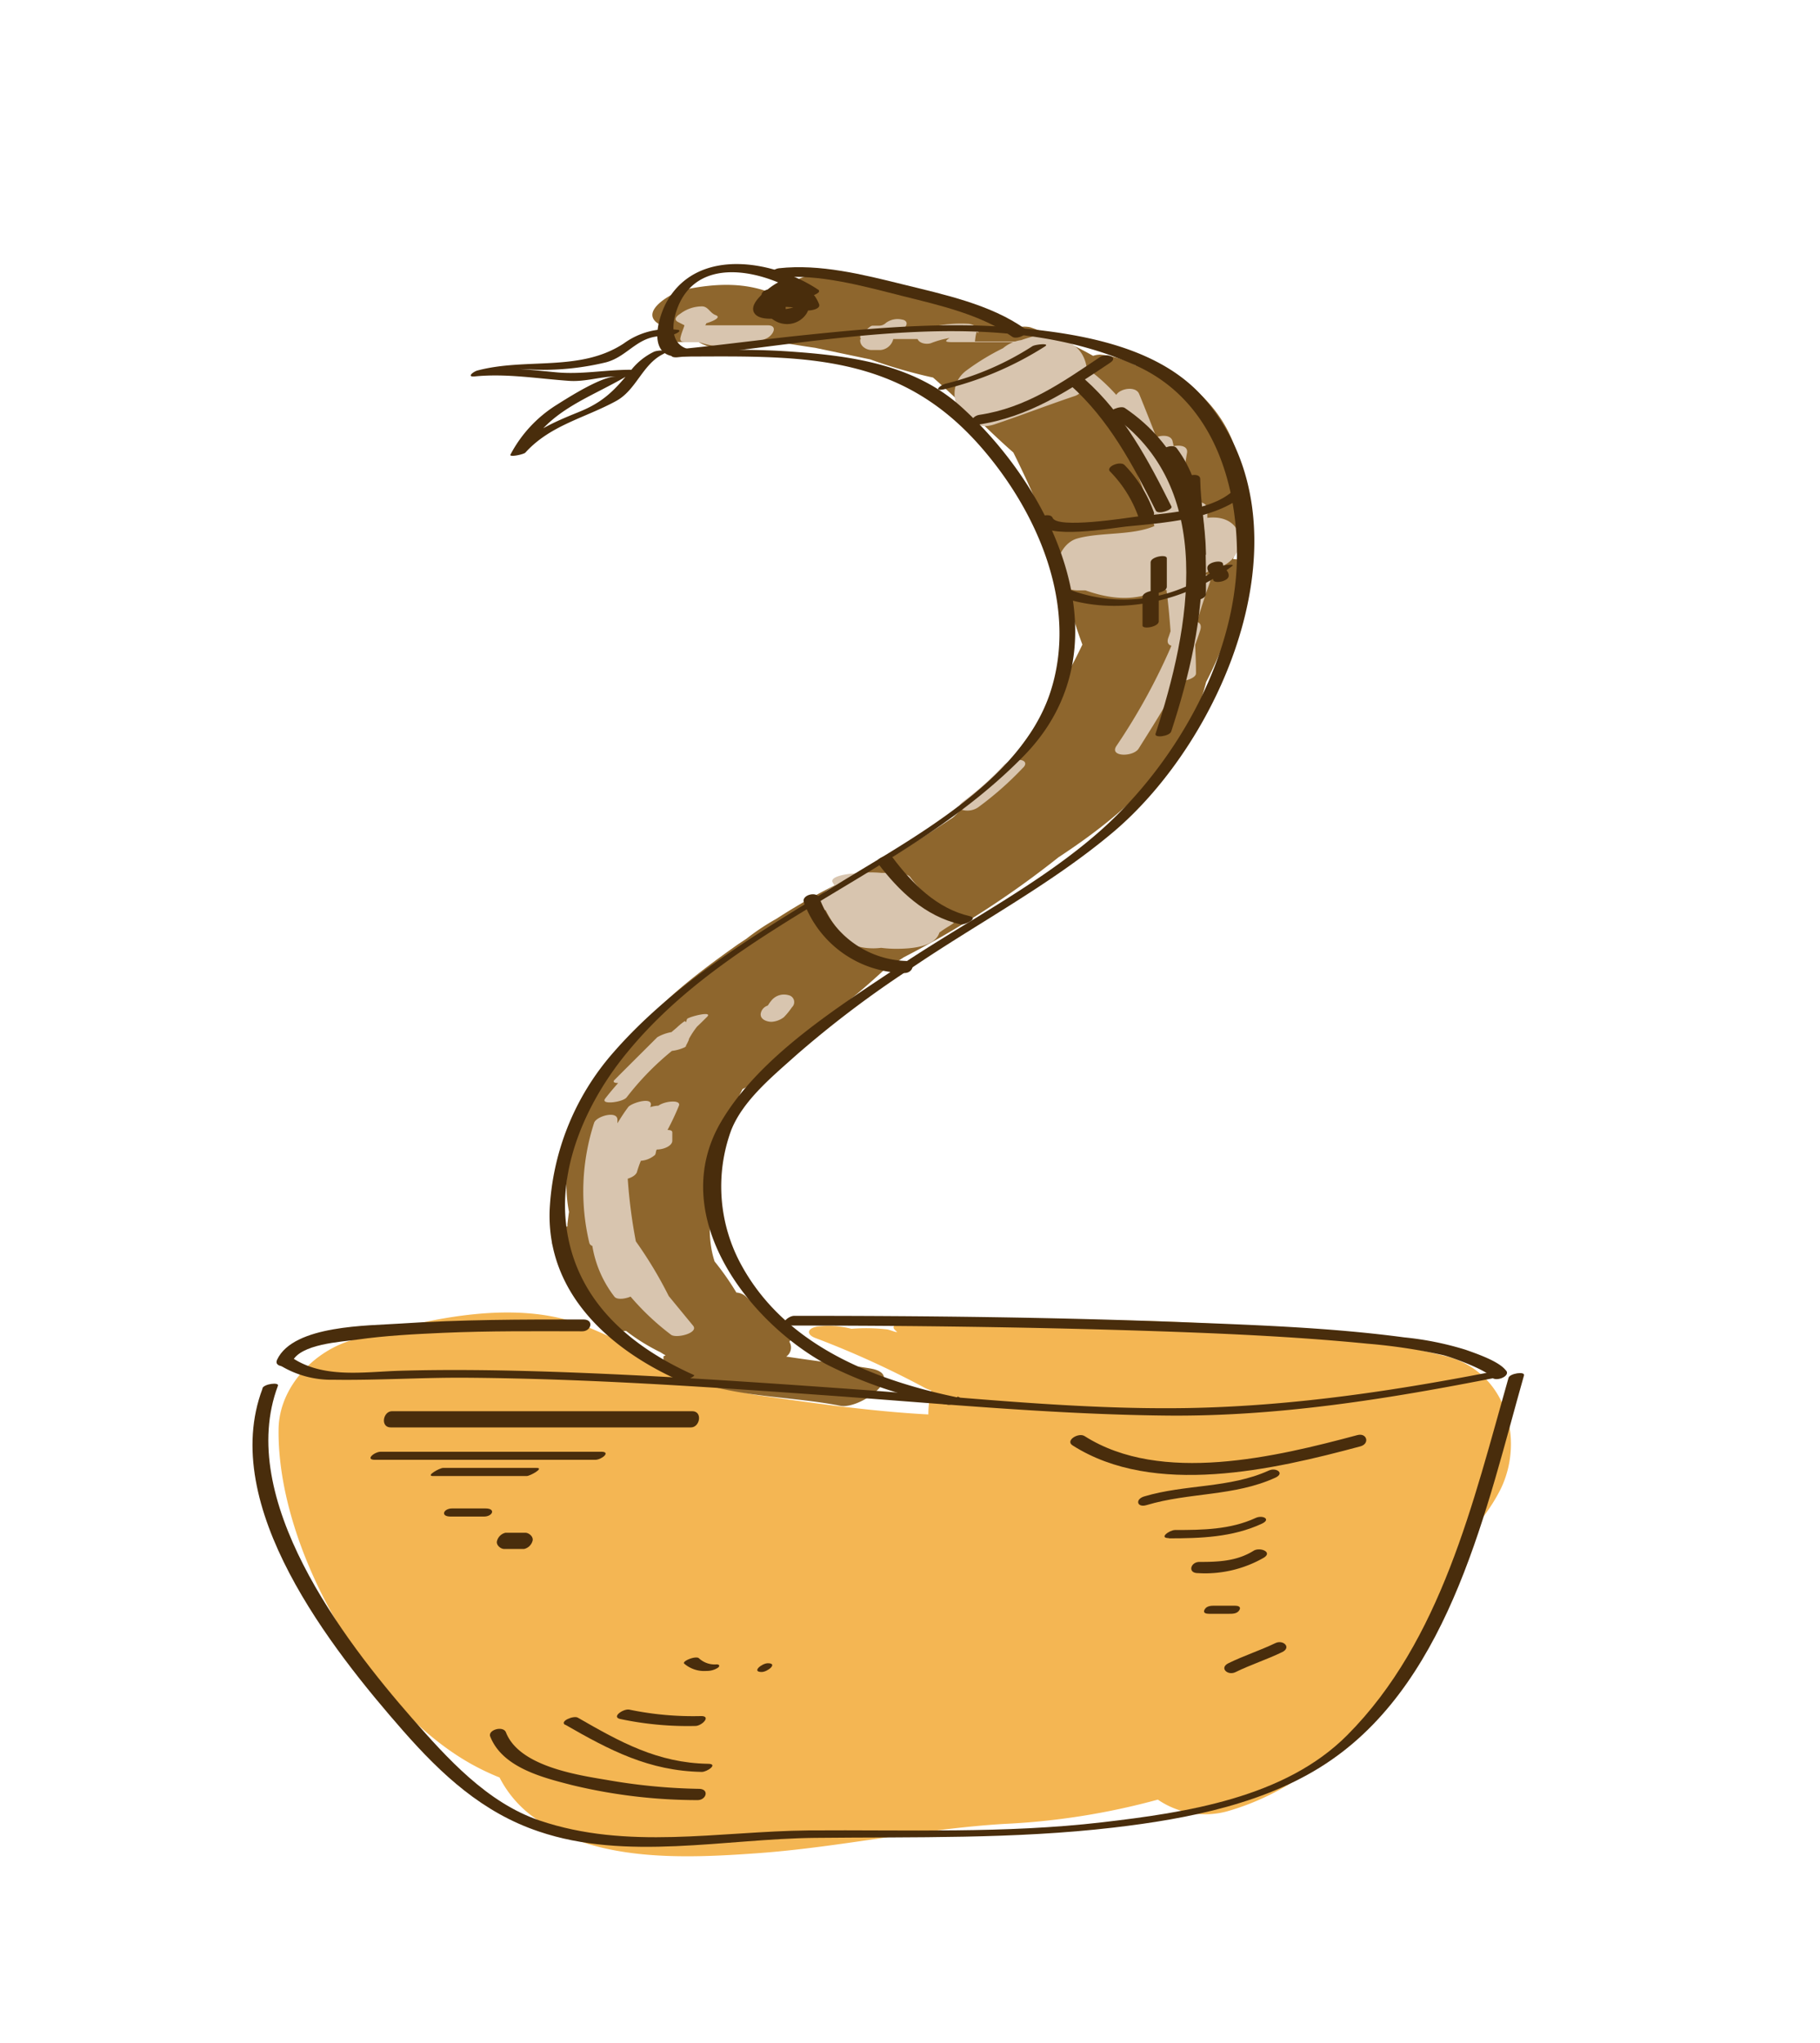 <svg id="layer1" xmlns="http://www.w3.org/2000/svg" viewBox="0 0 224.61 252.08"><defs><style>.cls-1{fill:#f4b653;}.cls-2{fill:#8e662d;}.cls-3{fill:#d8c5af;}.cls-4{fill:#492d0c;}</style></defs><path class="cls-1" d="M178.36,167.33c-17.23-4.21-34.93-4.49-52.58-4.49a11.34,11.34,0,0,0-3.42.58,7.21,7.21,0,0,0-1.63-.28h-7.6c-.25,0-3.51,0-2.74.91a1.73,1.73,0,0,0,.35.31h-.22c-.32-.09-.63-.22-1-.31a22.57,22.57,0,0,0-4.44-.08,11.33,11.33,0,0,0-4.18-.28c-1.28.2-1.49,1-.16,1.46a113.49,113.49,0,0,1,13.47,6.15,6.37,6.37,0,0,0,.72.29,12.28,12.28,0,0,0-.36,2.95c-6.95-.37-13.87-1.36-20.75-2.33-8-1.14-14.33-5.7-21.77-8.64-8.17-3.23-18.71-1-27,1.46-5.4.73-10.59,5.64-10.67,11.3-.21,14.89,11.3,34.89,24.53,41.75.9.47,1.82.89,2.74,1.26a13.81,13.81,0,0,0,4.08,4.81c7.52,5.69,18.78,5.17,27.67,4.54,10.22-.73,20.27-3,30.49-3.62a87.27,87.27,0,0,0,19-3,10.35,10.35,0,0,0,8.57,1.44c16.55-4.76,24.34-21.46,31.33-36a22.06,22.06,0,0,0,2.39-3.72C188.26,177.5,185.75,169.14,178.36,167.33Z"/><path class="cls-2" d="M152.19,69c2.76-9.38,1.19-18.61-9.26-23.94a4.06,4.06,0,0,0-2.73.05,11.63,11.63,0,0,0-4.4-1.35,2.84,2.84,0,0,0-.9.15,48.39,48.39,0,0,0-7.76-3.53,3.59,3.59,0,0,0-1.73.07l-.67-.37a2.08,2.08,0,0,0-.92-.24,59.67,59.67,0,0,0-23.1-6,8.43,8.43,0,0,0-5,2.53c-3.53-1.56-7.28-1.46-11.38-.6-1.07.22-5.24,2.41-3.34,4,.33.27.67.36,1,.6-1,1-1.1,1.83.8,1.83h3.41a5.13,5.13,0,0,0,5.34,0H94a3.77,3.77,0,0,0,1.26-.09c1.79.24,3.57.56,5.34.81l6.8,1.43a60.33,60.33,0,0,0,7.75,2.24c3.45,3,6.53,6.29,9.91,9.25a122.23,122.23,0,0,1,5.7,13.35,59.38,59.38,0,0,0,2.82,10.35A75.93,75.93,0,0,1,124,94.72c-2.06,2-4.15,4-6.22,6l-.24.2c-3,2-6,3.91-9,5.82a75.63,75.63,0,0,0-12.71,6.63,28.28,28.28,0,0,0-3.7,2.46l-1,.66c-5.43,3.84-11.51,8.42-15.11,14.3-4.46,5.7-7.06,12.26-5.8,18.75-.07.49-.13,1-.19,1.48a2.8,2.8,0,0,0,0,.29c-1.53.78-2.56,1.89-1.36,3,.59.54,1.21,1.05,1.83,1.56a20.6,20.6,0,0,0,3.05,4.84,18.52,18.52,0,0,0,2.14,2.95,2,2,0,0,0,1.58.58,24.66,24.66,0,0,0,3.94,2.48l.15.07c.32.16.44.29.77.44,0,.05-.25.1-.25.16V168c0,.71.57.93,1.14,1.24,6.08,3.25,14,2.92,20.68,4.23,2.43.47,8.11-3.74,3.88-4.57-1.35-.27-6.19-.84-10.55-1.5a1.36,1.36,0,0,0,.39-1.83,1,1,0,0,0-.26-1.51A48.68,48.68,0,0,1,92,159.94a1.92,1.92,0,0,0-1.12-.44,34.17,34.17,0,0,0-2.69-3.84c-2-6.14,1.51-13.88,3-19.92a1.27,1.27,0,0,0,0-.47l.45-.88a3.18,3.18,0,0,0,.72-.42c3.76-3.27,7.63-6.39,11.32-9.72a2,2,0,0,0,.37-.22c1.86-1.46,3.62-3,5.29-4.56a2.66,2.66,0,0,0,.4-.18l1.81-1.17a116,116,0,0,0,19.08-12.33c8.62-5.66,15.89-12.32,18.22-21.63a53.28,53.28,0,0,0,4.88-13.9C154,69.32,153.24,69,152.19,69Z"/><path class="cls-3" d="M94.72,40.14H87c.06,0,.11-.09.17-.25.93-.28,1.86-.74,1.16-1s-.9-1-1.6-1.08a4.42,4.42,0,0,0-2.78.91c-.35.22-.9.66-.3,1l.82.42c-.15.51-.39,1-.5,1.56s.54.53.84.53h1.49a11.08,11.08,0,0,0,8.41-.53C95.49,41.25,96,40.14,94.72,40.14Z"/><path class="cls-3" d="M97.3,122.8a2,2,0,0,0-2,.55,4.63,4.63,0,0,0-.43.56,1.22,1.22,0,0,1-.13.18,1.26,1.26,0,0,0-.86,1c-.08.71.76,1,1.34,1a2.78,2.78,0,0,0,1.52-.57,9,9,0,0,0,1-1.23A.87.87,0,0,0,97.3,122.8Z"/><path class="cls-3" d="M85.53,163.58q-1.5-1.82-3-3.65a51,51,0,0,0-4.06-6.75,64.6,64.6,0,0,1-1-7.73c.55-.17,1-.46,1.13-.8.14-.49.32-1,.49-1.41a3,3,0,0,0,1.75-.73c.13-.22.08-.44.21-.66.86,0,1.92-.45,1.92-1.09v-1c0-.23-.17-.32-.59-.32a33,33,0,0,0,1.41-3c.29-.76-1.71-.6-2.54,0a3.76,3.76,0,0,0-1,.18l.06-.2c.27-1.15-2.42-.3-2.78.19-.49.66-.92,1.32-1.33,2,0-.15,0-.29,0-.43,0-1.19-2.62-.44-2.88.38a27.41,27.41,0,0,0-.59,14.81.53.53,0,0,0,.37.37A13.91,13.91,0,0,0,75.82,160c.31.41,1.28.3,2,0a31.71,31.71,0,0,0,5,4.71C83.5,165.19,86.28,164.48,85.53,163.58Z"/><path class="cls-3" d="M87.26,125.48c.75-.76-2-.08-2.44.23-.07.06-.13.43-.19.43h0s-.09-.18-.13-.13a6.89,6.89,0,0,0-.81.64c-.27.26-.54.46-.82.71a5.38,5.38,0,0,0-1.75.63c-1.75,1.75-3.51,3.49-5.26,5.25-.31.3,0,.4.43.4-.55.62-1.09,1.26-1.6,1.92-.64.83,2.19.45,2.64-.14a34.51,34.51,0,0,1,5.59-5.74,5.23,5.23,0,0,0,1.63-.47c0-.05.08-.07.11-.07h0a.53.53,0,0,1,0-.12,7,7,0,0,0,.36-.73s0-.06,0-.08a10.28,10.28,0,0,1,1-1.52C86.45,126.29,86.85,125.88,87.26,125.48Z"/><path class="cls-3" d="M126,93.79a2.55,2.55,0,0,0-2.05.55,36.7,36.7,0,0,1-5,4.49c-.35.24-.91.8-.26,1.09a2.37,2.37,0,0,0,2-.28,40.44,40.44,0,0,0,5.52-4.86C126.68,94.37,126.64,93.91,126,93.79Z"/><path class="cls-3" d="M125.73,42.14h-5.41c.21-2,.38-.81.41-1.07.1-.75-.78-1.12-1.32-1.12a16.35,16.35,0,0,0-5.08.55,2.64,2.64,0,0,0-.71.3c-.53,0-1.06,0-1.6,0a4.56,4.56,0,0,0-1,.11,4.43,4.43,0,0,0,.6-.47c.44-.41.33-.91-.28-1a2.43,2.43,0,0,0-2,.4,1.22,1.22,0,0,1-.81.35h-.84c-.24,0-.51.3-.76.49a1.69,1.69,0,0,0-.69.61.49.49,0,0,0,0,.54c0,.07-.07,0-.08.09-.07.77.75,1.27,1.36,1.27h1.17a1.78,1.78,0,0,0,1.55-1.35c1,0,2,0,3,0,.25.57,1.13.67,1.64.51a11.07,11.07,0,0,1,2.31-.64c-.52.34-.71.51.33.51h8.24Z"/><path class="cls-3" d="M117.61,113.49c-1.78-1.73-3.81-3.24-5.27-5.26-.4-.55-2.08-.5-2.63-.52h-.95a14.94,14.94,0,0,0-3.38.08c-.39,0-3.2.29-2.58,1.17.08.11.14.23.21.34a7.39,7.39,0,0,0-2.56,2.12c-.45.6.81.82,1.45.9a13.73,13.73,0,0,0,3.24,4.24,7.66,7.66,0,0,0,3.6.4,15,15,0,0,0,1.79.12c1.59,0,4.84-.12,5.4-2a14.31,14.31,0,0,1,1.32-.87C117.52,114,118,113.83,117.61,113.49Z"/><path class="cls-3" d="M149,63.9v-1c0-.74-.67-1-1.31-.92a12.26,12.26,0,0,0,0-2c0-1-.88-1-1.7-.79.16-1.1.31-2.2.5-3.3.15-.85-.82-1-1.67-.83,0-.2-.07-.4-.11-.61-.16-.73-1.17-.8-2-.51-.7-1.78-1.4-3.56-2.13-5.34-.43-1-2.35-.67-2.82.13a22.75,22.75,0,0,0-3.64-3.29,4.54,4.54,0,0,0-.4-1.39,3.62,3.62,0,0,0-2.83-2.07,2.88,2.88,0,0,0-2.62-.67,23.18,23.18,0,0,0-2.24.66,4.42,4.42,0,0,0-2.25,1,29.4,29.4,0,0,0-4.5,2.74c-3.34,2.46-.51,8,3.44,6.66,3.33-1.12,6.61-2.39,9.94-3.51a2,2,0,0,0,.89-.64c4.5,4.16,7.26,10.23,8.91,16.7-2.8,1.19-6.61.72-9.51,1.53s-3.8,6.31,0,6.4c.33,0,.65,0,1,0,3.3,1.16,6.3,1.38,9.38-.17a2.6,2.6,0,0,0,.63.12c.22,1.73.38,3.43.5,5.1-.09.26-.17.52-.27.78-.22.59,0,.91.38,1h0a75.62,75.62,0,0,1-6.81,12.4c-.85,1.34,2.1,1.34,2.76.3,1.72-2.74,3.46-5.46,4.93-8.3.86,0,2.16-.42,2.15-1,0-1.13-.05-2.31-.1-3.51.22-.59.43-1.19.62-1.79s0-.92-.41-1.06c.51-1.6,1-3.21,1.58-4.79.26-.72-.12-1-.66-1.1a3.53,3.53,0,0,1,1.46-.67C154.25,69,154,63.32,149,63.9Z"/><path class="cls-4" d="M32.39,171.37c-5.46,14.45,8.51,32.12,17.37,42.22C54.52,219,59.55,223.67,66.49,226c10.79,3.67,23,.9,34.1.79,12.31-.13,24.57.16,36.83-1.27,9.16-1.07,19.22-3,26.92-8.37,14.78-10.25,19.15-31.27,23.74-47.43.15-.53-1.76-.25-1.91.3-4.36,15.32-8.29,32.42-19.9,44.09-7.71,7.75-19.88,9.55-30.26,10.76-12,1.4-24.15.91-36.21,1-11.16.12-22.37,2.46-33.23-1.23-6.45-2.19-11.38-7.67-15.74-12.64-8.48-9.68-21.76-27.13-16.53-41,.18-.47-1.7-.24-1.91.3Z"/><path class="cls-4" d="M34.22,168.26a12.1,12.1,0,0,0,6.93,2c5.47.08,10.94-.29,16.42-.25,15,.11,30.05,1.15,45.05,2.22,13.75,1,27.57,2.31,41.36,2.45s27.43-2.07,40.85-4.72c.83-.16,1.65-1.15.31-.88-12.73,2.51-25.55,4.44-38.55,4.67-13.57.23-27.35-1.32-40.89-2.3-12.56-.9-25.12-1.76-37.7-2.18-6.21-.2-12.43-.3-18.64-.12-4.45.13-9.45,1-13.34-1.63-.5-.34-2.21.43-1.8.71Z"/><path class="cls-4" d="M118.12,172.43C107.76,170.27,97,166,91.59,156.28a20.17,20.17,0,0,1-1.36-16.79c1.45-3.7,5.15-6.7,8-9.26a128,128,0,0,1,14.34-10.83c8.16-5.53,17.08-10.24,24.66-16.59,13.86-11.58,24.95-37.76,11.45-53.57-5.18-6.08-14.15-7.85-21.67-8.64-9.17-1-18.49-.21-27.62.74-5.18.53-10.35,1.24-15.53,1.75-.89.09-1.64,1.09-.29,1,18.12-1.79,39.24-6.77,56.58,1,8.92,4,12.28,13.28,12.5,22.5.31,13-7.42,26.6-16.94,35-7.37,6.49-16.54,11.14-24.67,16.59-7.58,5.07-17.23,11.11-22,19.16-6.85,11.51,3.12,24.64,12.92,30a53.9,53.9,0,0,0,15,5c.55.11,2.27-.74,1.21-1Z"/><path class="cls-4" d="M101.08,35.82c-5.22-3.55-14.8-5.51-18.74,1.32C81.23,39.06,79.77,44,83.63,44c4.24,0,8.45-.09,12.69.15,10.5.58,18.18,3.35,25,11.31s11.77,19.4,8.29,30c-3.63,11-17.14,18-26.35,23.71-9.76,6-20,12-27.63,20.78a31.73,31.73,0,0,0-7.8,19.47c-.31,10.18,7.39,17.08,16,20.93.53.24,2.06-.56,1.82-.67-8.17-3.65-14.82-9.51-15.81-18.81-.8-7.56,2.89-15.34,7.56-21,13.1-16,34.82-22,49.09-36.74,12.69-13.16,3.8-32.34-7.76-42.84-5.83-5.31-13.59-6.38-21.2-6.91-3.82-.27-7.66-.24-11.49-.17-3.38,0-3.33-3-2.35-5.41,2.69-6.55,11.15-4.22,15.54-1.24.47.32,2.13-.46,1.82-.67Z"/><path class="cls-4" d="M95.93,34.26c5.12-.52,10.65,1.06,15.58,2.3,4.45,1.11,9.65,2.29,13.42,5,.56.4,2.33-.4,1.53-1-4.19-3-10.07-4.24-15-5.46s-10.28-2.56-15.31-2c-1,.1-1.57,1.29-.24,1.15Z"/><path class="cls-4" d="M97.47,36.46c-.62-.08-1.1-.73-1.79-.82-.5-.07-1.7.1-1.7.78v.82c0,.1.24.17.34.21,1.61.67,3.44.16,5,.82.36.15,2-.05,1.77-.72-1.27-3.36-5.67-3.26-7.61-.59a.32.32,0,0,0,0,.4c.77,1.08,1.81,2.42,3.24,2.6a2.86,2.86,0,0,0,2.8-1.24c.86-1.37.65-3.9-1.19-4.29-1.35-.29-2.73.56-3.71,1.39-.63.53-2.17,1.83-1.52,2.82.47.72,1.72.71,2.46.68a11.06,11.06,0,0,0,3.5-.74c.53-.2,2.14-.92,1.68-1.75-.64-1.18-3.29-1.13-4.38-1.22-.47,0-1.4.24-1.4.81v2.47c0,.59,2,.23,2-.52V35.9c0,.27-.87.53-1.32.8.57,0,3,.07,3.21.75,0,.06,0,.07-.2.19a5,5,0,0,1-.91.34c-1.17.32-4,.6-2.23-1.22a5.22,5.22,0,0,1,1.53-1.24c.14-.07.13-.12.36,0a2.27,2.27,0,0,1,.65,1.9,3.16,3.16,0,0,1-.26,1.09c-.11.27-.5.48-.15.37.16,0,.21,0,0,0A2.58,2.58,0,0,1,97,38.5a8.06,8.06,0,0,1-1.69-1.9V37c1.27-1.76,3.24-.66,3.9,1.06l1.73-.72a7.7,7.7,0,0,0-3-.49c-.22,0-2,0-2-.19V35.9c0,.26-.93.52-1.45.78.62.08,1,.73,1.7.82a1.85,1.85,0,0,0,1.4-.36c.28-.26.26-.63-.16-.68Z"/><path class="cls-4" d="M83.5,40.69A9.14,9.14,0,0,0,77,42.37c-5.4,3.57-12,1.74-18.08,3.35-.49.13-1.4.83-.33.73,3.92-.39,7.77.28,11.68.55,2,.13,3.89-.55,5.81-.55-1.86,0-5.83,2.53-7.43,3.54A16,16,0,0,0,63,56.09c-.21.37,1.58,0,1.83-.23,3.07-3.4,7.35-4.27,11.21-6.38,2.49-1.36,3.21-4.47,5.76-5.77,1.15-.58-.65-.53-1.12-.29a8.08,8.08,0,0,0-2.84,2.31c-2,2.43-3.35,3.87-6.38,5.1-3.26,1.32-6,2.5-8.39,5.15l1.83-.22c3-5.41,8.08-6.65,13-9.68.31-.19.26-.45-.12-.45-3.08,0-6.06.61-9.16.31-2-.19-4-.41-6-.48-5.19-.19,3.7.16,3.64.17a33,33,0,0,0,8.53-.92c2.86-.76,4-3.56,7.53-3.2.43,0,2.23-.72,1.24-.82Z"/><path class="cls-4" d="M128,64.41c.9,2.28,9.37.72,11,.56,4.52-.45,10.95-.84,14.59-3.94.85-.73-1.07-.76-1.56-.34-2.85,2.43-8.23,2.62-11.76,3.06-1.2.15-9.82,1.54-10.37.14-.28-.69-2.19-.12-1.93.52Z"/><path class="cls-4" d="M130.55,73.53c7,2.66,15.7.82,21.54-3.7.37-.29-1.39-.09-1.74.18a19,19,0,0,1-18,2.88c-.52-.2-1.94.6-1.82.64Z"/><path class="cls-4" d="M116.46,48.05a41.19,41.19,0,0,0,12.45-5.27c.82-.49-1.13-.28-1.48-.07a35.41,35.41,0,0,1-10.61,4.61c-.77.16-1.71,1-.36.73Z"/><path class="cls-4" d="M120.65,52.41c6.32-.93,11.17-4.17,16.37-7.66,1.09-.73-.55-1.18-1.24-.71-4.7,3.16-9.16,6.3-14.91,7.15-1,.15-1.55,1.42-.22,1.22Z"/><path class="cls-4" d="M99.21,111.35a13.36,13.36,0,0,0,12.41,8.72c1.14,0,1.46-1.45.16-1.49a11.77,11.77,0,0,1-10.64-7.75c-.34-.92-2.27-.38-1.93.52Z"/><path class="cls-4" d="M108.33,106.52c2.64,3.46,5.82,6.53,10.18,7.54.57.13,2.27-.75,1.2-1-4.1-.94-7.11-4-9.58-7.28-.37-.49-2.24.16-1.8.74Z"/><path class="cls-4" d="M185.88,169.16c-.8-1.15-3.57-2.09-5-2.6a38.31,38.31,0,0,0-7.58-1.53c-8.91-1.19-18-1.51-26.93-1.86-16.11-.63-32.23-.8-48.34-.8-.8,0-2,1.2-.73,1.2,14.68,0,29.37.18,44,.65,9.17.3,18.35.69,27.48,1.59a69.55,69.55,0,0,1,9.33,1.41c1.21.3,5.38,1.87,6,2.73.42.6,2.28-.08,1.79-.79Z"/><path class="cls-4" d="M72,162.82c-7.56,0-15.12,0-22.67.51-3.8.27-13.11.15-15.13,4.45-.47,1,1.48,1.05,1.86.25,1-2.19,6-2.44,8-2.72,3.52-.5,7.08-.68,10.63-.84,5.72-.25,11.44-.2,17.17-.19,1.12,0,1.47-1.45.16-1.46Z"/><path class="cls-4" d="M60.5,214.28c1.51,3.85,6.51,5.08,10.1,6a66.14,66.14,0,0,0,15.48,1.85c1.1,0,1.49-1.37.18-1.39a72.25,72.25,0,0,1-11.37-1.1c-3.8-.63-10.83-1.72-12.45-5.87-.34-.86-2.26-.31-1.94.52Z"/><path class="cls-4" d="M69.75,212.82c5.53,3.18,10.35,5.71,16.86,5.83.68,0,2.08-1,.77-1-6.23-.11-10.83-2.68-16.08-5.7-.51-.29-2.3.46-1.55.9Z"/><path class="cls-4" d="M76.54,212.12a40.07,40.07,0,0,0,9.27.86c.81,0,2-1.22.72-1.22a38.59,38.59,0,0,1-8.84-.79c-.7-.17-2.29.89-1.15,1.15Z"/><path class="cls-4" d="M84.44,205.29a3.77,3.77,0,0,0,2.76.9,2.51,2.51,0,0,0,1.36-.37c.3-.19.27-.44-.12-.44a2.85,2.85,0,0,1-2.18-.75c-.38-.36-2.14.36-1.82.66Z"/><path class="cls-4" d="M94,206.32c.72,0,2.06-1.08.76-1.08-.72,0-2.06,1.08-.76,1.08Z"/><path class="cls-4" d="M132.37,178.36c10.06,6.41,24.79,3,35.51.12,1.2-.32.82-1.71-.37-1.39-10,2.68-24.24,6.12-33.66.12-.75-.48-2.43.55-1.48,1.15Z"/><path class="cls-4" d="M141.49,185.73c5.25-1.58,10.82-1.07,15.89-3.38,1.22-.56.11-1.3-.79-.89-4.86,2.21-10.33,1.68-15.39,3.2-1.15.35-.88,1.42.29,1.07Z"/><path class="cls-4" d="M144.25,189.83c3.91,0,7.85-.13,11.46-1.8,1.23-.57.09-1.11-.74-.72-3.14,1.45-6.55,1.49-9.95,1.49-.68,0-2.07,1-.77,1Z"/><path class="cls-4" d="M147.84,194.12a14.52,14.52,0,0,0,8.14-1.91c1.11-.7-.5-1.33-1.27-.85-2.07,1.29-4.33,1.38-6.69,1.38-1.09,0-1.49,1.38-.18,1.38Z"/><path class="cls-4" d="M149.21,199.14h2.47c.45,0,1,0,1.27-.45s-.2-.55-.54-.55h-2.47c-.45,0-1,0-1.27.46s.2.54.54.54Z"/><path class="cls-4" d="M152.47,206.34c1.88-.92,3.88-1.56,5.76-2.47,1.19-.58.13-1.58-.84-1.11-1.89.91-3.89,1.55-5.77,2.47-1.19.57-.12,1.58.85,1.11Z"/><path class="cls-4" d="M48.22,176.14H85.27c1.12,0,1.47-2,.16-2H48.38c-1.12,0-1.47,2-.16,2Z"/><path class="cls-4" d="M46.29,180.14H73.46c.78,0,2-1,.73-1H47c-.78,0-2,1-.72,1Z"/><path class="cls-4" d="M53.44,182.14H65c.42,0,2.2-1,1.24-1H54.68c-.42,0-2.21,1-1.24,1Z"/><path class="cls-4" d="M55.61,187.14h4.12c1.07,0,1.5-1,.19-1H55.8c-1.07,0-1.5,1-.19,1Z"/><path class="cls-4" d="M62.21,191.14h2.47a1.4,1.4,0,0,0,1.06-1.07c.07-.51-.51-.93-.89-.93H62.38a1.41,1.41,0,0,0-1.06,1.08c-.07.5.51.92.89.92Z"/><path class="cls-4" d="M137,51.07c13.26,9,9.87,26.46,5.61,39.47-.19.58,1.73.32,1.93-.27,4.3-13.14,7.64-30.88-5.73-39.93-.53-.35-2.26.42-1.81.73Z"/><path class="cls-4" d="M143.42,56.07c3.64,4.81,3.46,11.68,3.47,17.42,0,.92,1.94.55,1.94-.2,0-6,.17-13-3.62-18-.47-.61-2.33.09-1.79.81Z"/><path class="cls-4" d="M146.18,59.32c0,3.09.66,6.13.71,9.22,0,.86,2,.46,1.94-.22-.05-3.09-.66-6.13-.71-9.22,0-.87-2-.47-1.94.22Z"/><path class="cls-4" d="M149,70.1c0,.61.67.84.71,1.42s2,.24,1.93-.52c0-.61-.67-.84-.71-1.41s-2-.25-1.93.51Z"/><path class="cls-4" d="M132.07,47.51c4.79,4.27,7.73,9.83,10.57,15.5.27.55,2.14-.11,1.93-.51-2.87-5.74-5.84-11.36-10.69-15.69-.43-.38-2.2.35-1.81.7Z"/><path class="cls-4" d="M137,58.19a15.19,15.19,0,0,1,3.47,5.53c.28.78,2.2.23,1.93-.51a16,16,0,0,0-3.61-5.82c-.54-.55-2.38.2-1.79.8Z"/><path class="cls-4" d="M142,69.39v3.55c0,.53,2,.18,2-.52V68.88c0-.53-2-.19-2,.51Z"/><path class="cls-4" d="M141,73.65v3.54c0,.51,2,.17,2-.51V73.13c0-.51-2-.17-2,.52Z"/></svg>